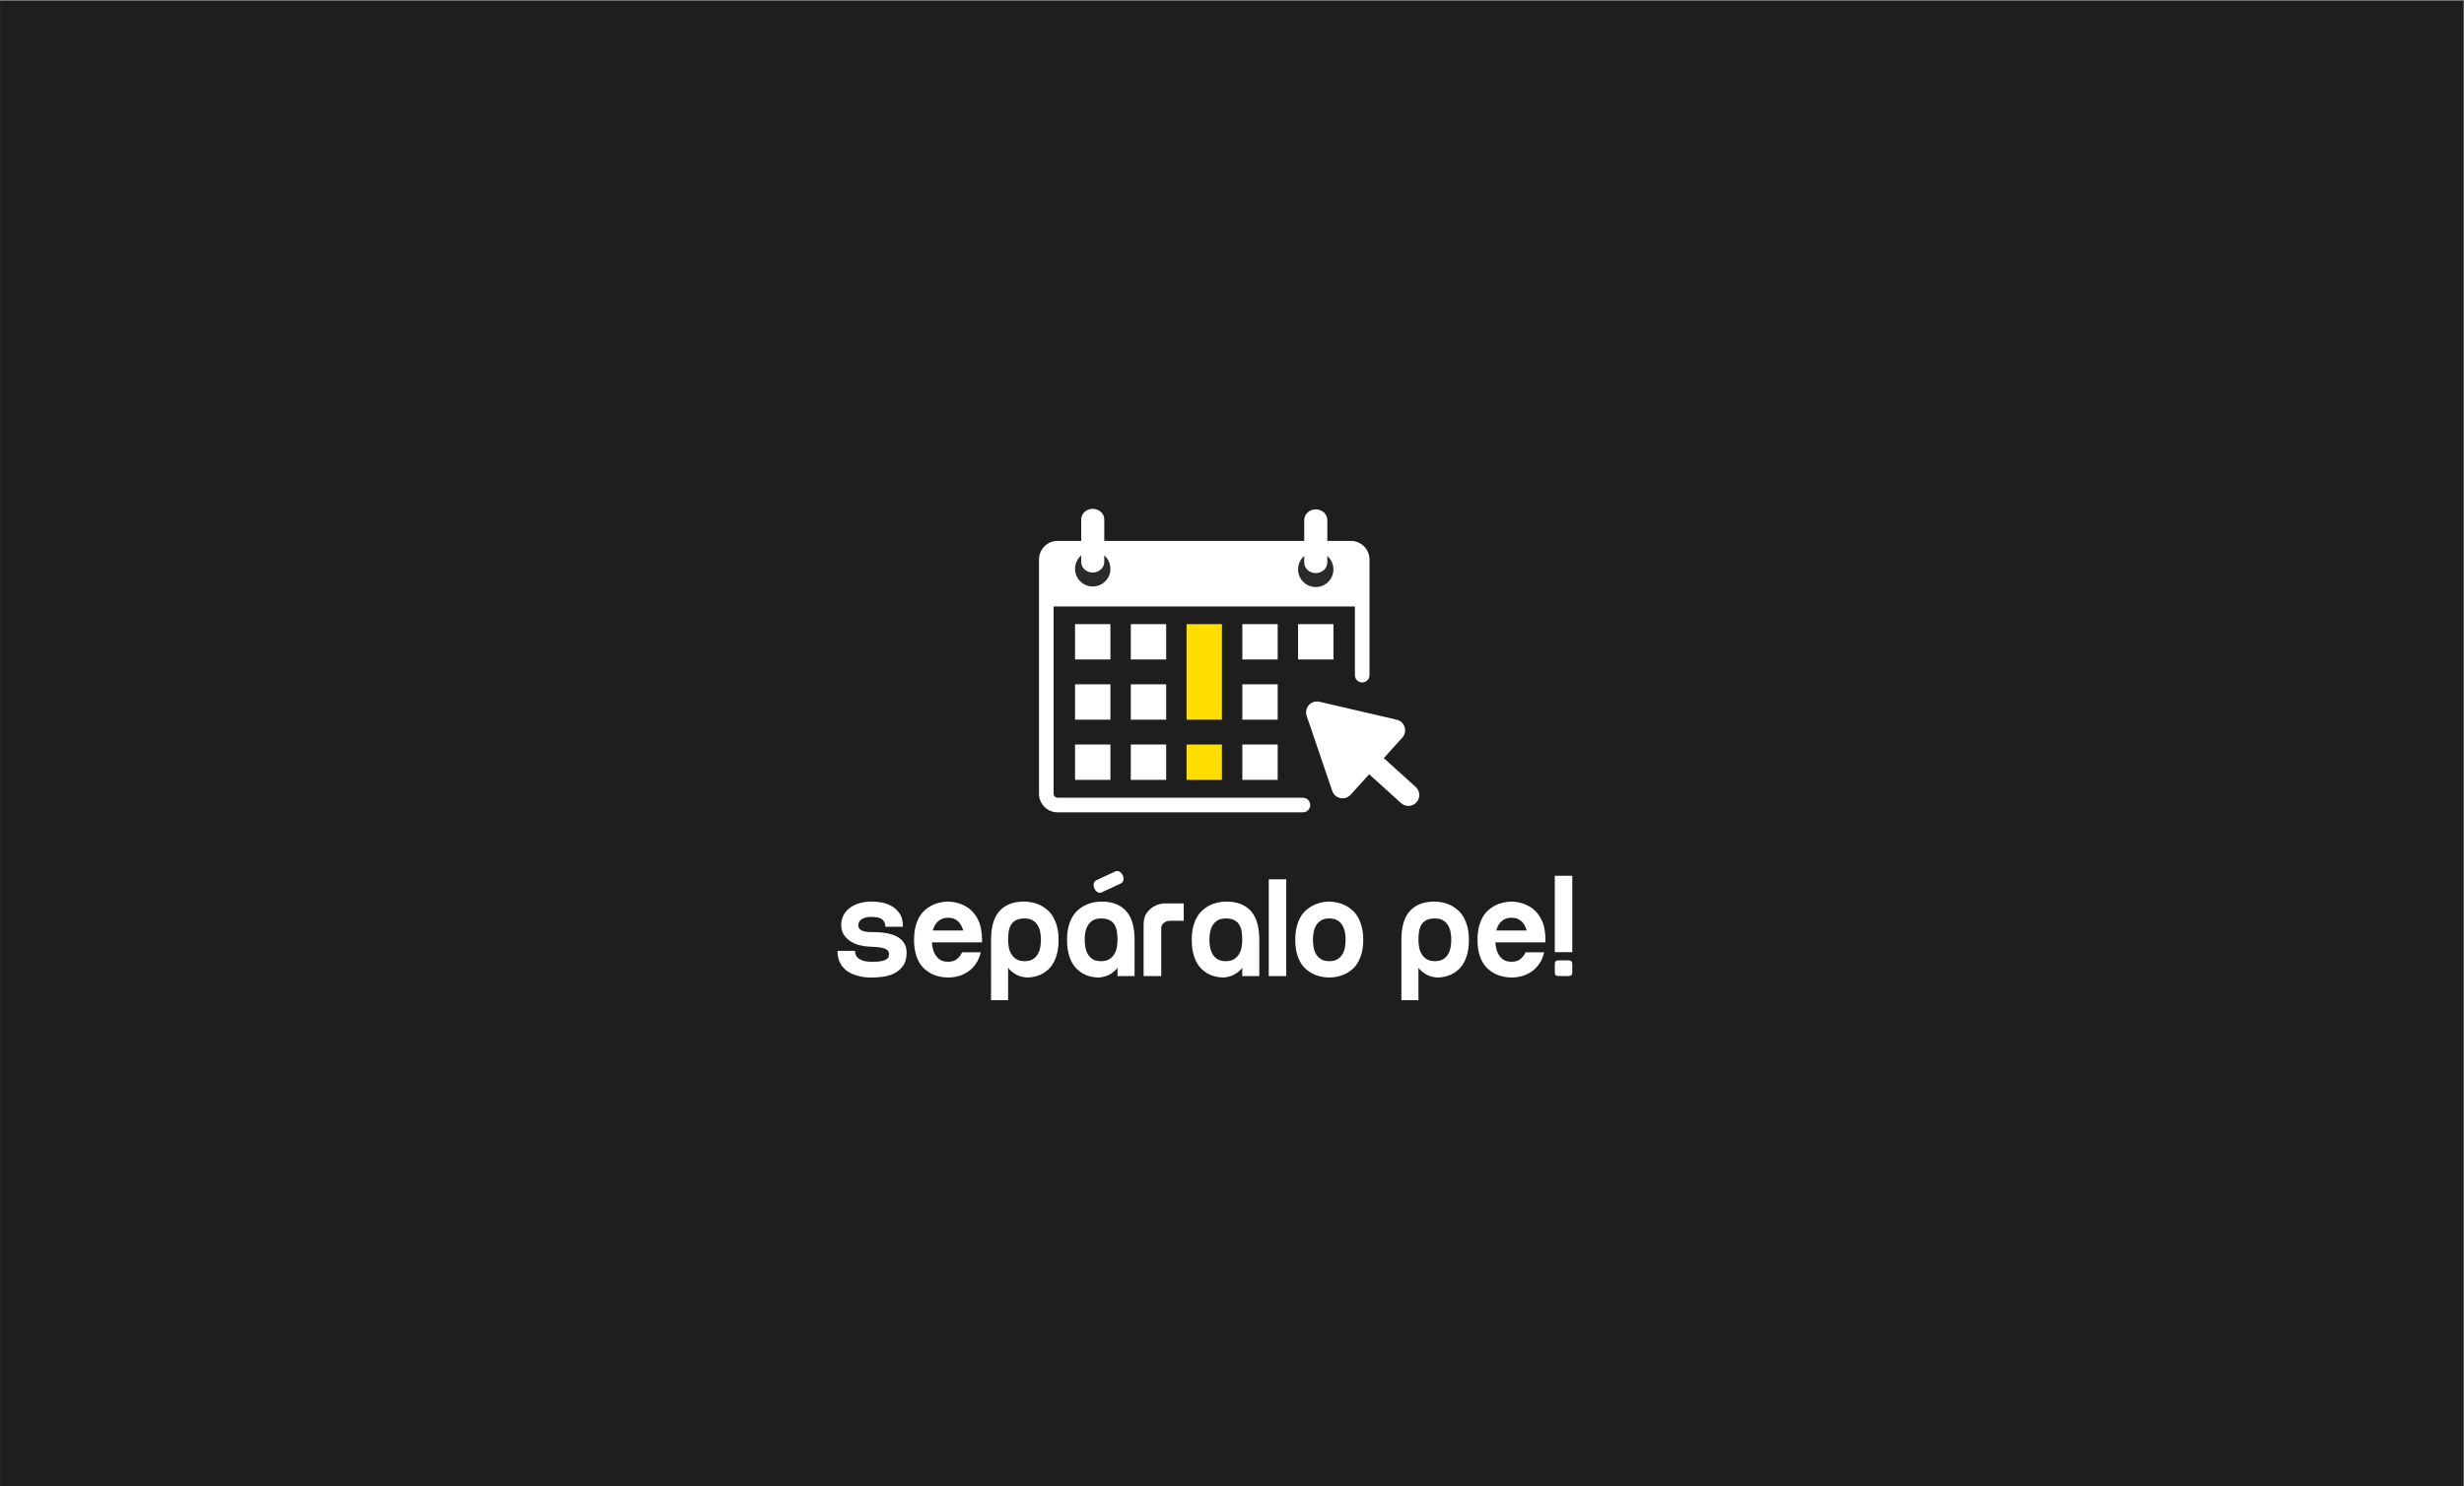 <?xml version="1.0" encoding="UTF-8" standalone="no"?>
<svg
   xmlns:dc="http://purl.org/dc/elements/1.1/"
   xmlns:cc="http://creativecommons.org/ns#"
   xmlns:rdf="http://www.w3.org/1999/02/22-rdf-syntax-ns#"
   xmlns:svg="http://www.w3.org/2000/svg"
   xmlns="http://www.w3.org/2000/svg"
   xmlns:sodipodi="http://sodipodi.sourceforge.net/DTD/sodipodi-0.dtd"
   xmlns:inkscape="http://www.inkscape.org/namespaces/inkscape"
   version="1.1"
   id="svg2"
   xml:space="preserve"
   width="1122.52"
   height="677.121"
   viewBox="0 0 1122.52 677.121"
   sodipodi:docname="Logo final Sepáralo pe!.ai"><rect x="0" y="0" width="1122.52" height="677.121" fill="#808080" stroke="none"/><defs
     id="defs6"><clipPath
       clipPathUnits="userSpaceOnUse"
       id="clipPath46"><path
         d="M 0,507.841 H 841.89 V 0 H 0 Z"
         id="path44" /></clipPath></defs><sodipodi:namedview
     pagecolor="#ffffff"
     bordercolor="#666666"
     borderopacity="1"
     objecttolerance="10"
     gridtolerance="10"
     guidetolerance="10"
     inkscape:pageopacity="0"
     inkscape:pageshadow="2"
     inkscape:window-width="640"
     inkscape:window-height="480"
     id="namedview4" /><g
     id="g10"
     inkscape:groupmode="layer"
     inkscape:label="Logo final Sepáralo pe!"
     transform="matrix(1.333,0,0,-1.333,0,677.121)"><path
       d="M 0.023,0 H 841.889 V 507.685 H 0.023 Z"
       style="fill:#1e1e1e;fill-opacity:1;fill-rule:nonzero;stroke:none"
       id="path12" /><path
       d="m 357.585,300.655 h 107.964 v 19.92 H 357.585 Z"
       style="fill:#ffffff;fill-opacity:1;fill-rule:nonzero;stroke:none"
       id="path14" /><path
       d="m 379.497,282.542 h -12.084 v 12.082 h 12.084 z"
       style="fill:#ffffff;fill-opacity:1;fill-rule:nonzero;stroke:none"
       id="path16" /><path
       d="m 379.497,261.964 h -12.084 v 12.083 h 12.084 z"
       style="fill:#ffffff;fill-opacity:1;fill-rule:nonzero;stroke:none"
       id="path18" /><path
       d="m 379.497,241.387 h -12.084 v 12.086 h 12.084 z"
       style="fill:#ffffff;fill-opacity:1;fill-rule:nonzero;stroke:none"
       id="path20" /><path
       d="m 398.553,282.542 h -12.084 v 12.082 h 12.084 z"
       style="fill:#ffffff;fill-opacity:1;fill-rule:nonzero;stroke:none"
       id="path22" /><path
       d="m 398.553,261.964 h -12.084 v 12.083 h 12.084 z"
       style="fill:#ffffff;fill-opacity:1;fill-rule:nonzero;stroke:none"
       id="path24" /><path
       d="m 398.553,241.387 h -12.084 v 12.086 h 12.084 z"
       style="fill:#ffffff;fill-opacity:1;fill-rule:nonzero;stroke:none"
       id="path26" /><path
       d="m 417.608,241.387 h -12.083 v 12.086 h 12.083 z"
       style="fill:#ffde00;fill-opacity:1;fill-rule:nonzero;stroke:none"
       id="path28" /><path
       d="M 436.664,282.542 H 424.58 v 12.082 h 12.084 z"
       style="fill:#ffffff;fill-opacity:1;fill-rule:nonzero;stroke:none"
       id="path30" /><path
       d="M 436.664,261.964 H 424.58 v 12.083 h 12.084 z"
       style="fill:#ffffff;fill-opacity:1;fill-rule:nonzero;stroke:none"
       id="path32" /><path
       d="M 436.664,241.387 H 424.58 v 12.086 h 12.084 z"
       style="fill:#ffffff;fill-opacity:1;fill-rule:nonzero;stroke:none"
       id="path34" /><path
       d="m 455.721,282.542 h -12.084 v 12.082 h 12.084 z"
       style="fill:#ffffff;fill-opacity:1;fill-rule:nonzero;stroke:none"
       id="path36" /><path
       d="m 417.608,261.964 h -12.083 v 32.659 h 12.083 z"
       style="fill:#ffde00;fill-opacity:1;fill-rule:nonzero;stroke:none"
       id="path38" /><g
       id="g40"><g
         id="g42"
         clip-path="url(#clipPath46)"><g
           id="g48"
           transform="translate(483.83,238.963)"><path
             d="m 0,0 -10.904,9.867 6.334,7 c 0.884,0.977 1.187,2.353 0.792,3.612 -0.396,1.258 -1.427,2.212 -2.712,2.511 l -26.403,6.137 c -1.301,0.308 -2.693,-0.125 -3.601,-1.127 -0.908,-1.004 -1.202,-2.416 -0.766,-3.699 l 8.739,-25.658 c 0.426,-1.247 1.48,-2.179 2.773,-2.447 0.311,-0.066 0.625,-0.087 0.938,-0.071 0.975,0.048 1.907,0.479 2.575,1.221 l 6.334,7 10.906,-9.867 c 0.761,-0.689 1.731,-1.006 2.682,-0.959 0.953,0.048 1.887,0.46 2.576,1.222 C 1.645,-3.732 1.526,-1.382 0,0"
             style="fill:#ffffff;fill-opacity:1;fill-rule:nonzero;stroke:none"
             id="path50" /></g><g
           id="g52"
           transform="translate(465.549,298.161)"><path
             d="M 0,0 V -20.977"
             style="fill:#ffffff;fill-opacity:1;fill-rule:nonzero;stroke:none"
             id="path54" /></g><g
           id="g56"
           transform="translate(396.167,232.767)"><path
             d="M 0,0 H 49.114"
             style="fill:#ffffff;fill-opacity:1;fill-rule:nonzero;stroke:none"
             id="path58" /></g><g
           id="g60"
           transform="translate(461.69,323.071)"><path
             d="m 0,0 h -100.246 c -3.503,0 -6.354,-2.851 -6.354,-6.354 v -80.072 c 0,-3.503 2.851,-6.353 6.354,-6.353 h 34.724 47.469 1.645 c 1.379,0 2.494,1.116 2.494,2.495 0,1.378 -1.115,2.494 -2.494,2.494 h -1.645 v 0.002 h -82.193 c -0.751,0 -1.363,0.611 -1.363,1.362 v 80.072 c 0,0.751 0.612,1.363 1.363,1.363 H 0 c 0.752,0 1.363,-0.612 1.363,-1.363 v -18.556 -20.68 -0.297 c 0,-1.379 1.118,-2.496 2.496,-2.496 1.377,0 2.495,1.117 2.495,2.496 v 0.297 20.68 18.556 C 6.354,-2.851 3.504,0 0,0"
             style="fill:#ffffff;fill-opacity:1;fill-rule:nonzero;stroke:none"
             id="path62" /></g><g
           id="g64"
           transform="translate(443.637,313.344)"><path
             d="m 0,0 c 0,-3.337 2.705,-6.042 6.042,-6.042 3.337,0 6.042,2.705 6.042,6.042 0,3.337 -2.705,6.042 -6.042,6.042 C 2.705,6.042 0,3.337 0,0"
             style="fill:#2a2a29;fill-opacity:1;fill-rule:nonzero;stroke:none"
             id="path66" /></g><g
           id="g68"
           transform="translate(367.413,313.533)"><path
             d="m 0,0 c 0,-3.337 2.705,-6.042 6.041,-6.042 3.338,0 6.043,2.705 6.043,6.042 0,3.337 -2.705,6.042 -6.043,6.042 C 2.705,6.042 0,3.337 0,0"
             style="fill:#2a2a29;fill-opacity:1;fill-rule:nonzero;stroke:none"
             id="path70" /></g><g
           id="g72"
           transform="translate(377.397,315.887)"><path
             d="m 0,0 c 0,-2.004 -1.766,-3.629 -3.943,-3.629 -2.178,0 -3.944,1.625 -3.944,3.629 v 14.52 c 0,2.003 1.766,3.628 3.944,3.628 C -1.766,18.148 0,16.523 0,14.52 Z"
             style="fill:#ffffff;fill-opacity:1;fill-rule:nonzero;stroke:none"
             id="path74" /></g><g
           id="g76"
           transform="translate(453.621,315.7)"><path
             d="m 0,0 c 0,-2.006 -1.765,-3.631 -3.942,-3.631 -2.179,0 -3.945,1.625 -3.945,3.631 v 14.518 c 0,2.004 1.766,3.63 3.945,3.63 2.177,0 3.942,-1.626 3.942,-3.63 z"
             style="fill:#ffffff;fill-opacity:1;fill-rule:nonzero;stroke:none"
             id="path78" /></g><g
           id="g80"
           transform="translate(297.546,189.358)"><path
             d="m 0,0 c 0.457,0 1.086,-0.008 1.887,-0.023 0.8,-0.018 1.657,-0.082 2.572,-0.198 0.914,-0.113 1.838,-0.31 2.769,-0.588 0.93,-0.277 1.771,-0.677 2.523,-1.199 0.751,-0.523 1.364,-1.193 1.838,-2.01 0.473,-0.816 0.71,-1.83 0.71,-3.037 0,-1.896 -0.416,-3.406 -1.249,-4.533 -0.833,-1.127 -1.855,-1.984 -3.063,-2.572 -1.209,-0.588 -2.508,-0.963 -3.895,-1.127 -1.389,-0.164 -2.622,-0.246 -3.699,-0.246 -0.197,0 -0.622,0.01 -1.275,0.025 -0.654,0.018 -1.413,0.106 -2.278,0.27 -0.866,0.164 -1.781,0.424 -2.744,0.783 -0.964,0.359 -1.846,0.875 -2.647,1.545 -0.801,0.668 -1.462,1.535 -1.984,2.596 -0.523,1.062 -0.783,2.359 -0.783,3.896 h 5.977 c 0,-0.295 0.049,-0.646 0.148,-1.055 0.097,-0.408 0.326,-0.808 0.685,-1.199 0.36,-0.392 0.899,-0.728 1.617,-1.006 0.718,-0.277 1.699,-0.431 2.94,-0.465 1.535,-0.033 2.72,0.034 3.553,0.196 0.833,0.164 1.445,0.384 1.837,0.662 0.392,0.277 0.628,0.564 0.71,0.857 0.081,0.295 0.123,0.573 0.123,0.834 0,0.293 -0.048,0.588 -0.147,0.881 -0.098,0.295 -0.352,0.565 -0.76,0.809 -0.408,0.246 -1.045,0.449 -1.91,0.613 -0.866,0.162 -2.066,0.26 -3.601,0.293 -1.177,0.033 -2.353,0.197 -3.529,0.49 -1.176,0.295 -2.238,0.742 -3.184,1.348 -0.949,0.603 -1.716,1.363 -2.304,2.279 -0.588,0.914 -0.882,1.992 -0.882,3.233 0,1.373 0.294,2.574 0.882,3.601 0.588,1.029 1.364,1.871 2.328,2.524 0.963,0.654 2.065,1.144 3.308,1.47 1.24,0.326 2.548,0.491 3.92,0.491 0.717,0 1.681,-0.083 2.89,-0.245 C 4.491,10.029 5.676,9.654 6.836,9.066 7.995,8.477 8.991,7.611 9.824,6.469 10.657,5.324 11.058,3.773 11.025,1.814 H 5.047 c 0,1.045 -0.352,1.87 -1.053,2.473 -0.703,0.606 -1.953,0.908 -3.749,0.908 -1.34,0 -2.418,-0.254 -3.234,-0.759 -0.817,-0.508 -1.225,-1.202 -1.225,-2.084 0,-0.85 0.392,-1.454 1.176,-1.813 C -2.254,0.18 -1.241,0 0,0"
             style="fill:#ffffff;fill-opacity:1;fill-rule:nonzero;stroke:none"
             id="path82" /></g><g
           id="g84"
           transform="translate(329.2,189.898)"><path
             d="M 0,0 C -0.164,0.523 -0.367,1.045 -0.612,1.568 -0.857,2.09 -1.192,2.564 -1.617,2.99 -2.042,3.414 -2.548,3.748 -3.136,3.994 -3.724,4.238 -4.41,4.361 -5.194,4.361 -5.978,4.361 -6.664,4.238 -7.252,3.994 -7.84,3.748 -8.347,3.414 -8.771,2.99 -9.196,2.564 -9.539,2.09 -9.8,1.568 -10.062,1.045 -10.258,0.523 -10.388,0 Z m 6.174,0 c 0.065,-0.49 0.123,-0.996 0.172,-1.518 0.049,-0.523 0.073,-1.078 0.073,-1.666 v -0.882 h -17.15 c 0.065,-0.557 0.147,-1.12 0.245,-1.692 0.098,-0.57 0.261,-1.135 0.49,-1.689 0.359,-0.85 0.914,-1.602 1.666,-2.254 0.751,-0.654 1.796,-0.981 3.136,-0.981 1.34,0 2.384,0.327 3.136,0.981 0.751,0.652 1.306,1.404 1.666,2.254 h 6.37 c -0.262,-1.145 -0.629,-2.141 -1.102,-2.991 -0.475,-0.849 -0.997,-1.583 -1.568,-2.203 -0.573,-0.621 -1.185,-1.136 -1.839,-1.545 -0.653,-0.408 -1.29,-0.742 -1.91,-1.003 -1.503,-0.588 -3.087,-0.883 -4.753,-0.883 -2.189,0.033 -4.133,0.49 -5.831,1.373 -0.719,0.392 -1.429,0.888 -2.132,1.494 -0.702,0.603 -1.322,1.363 -1.862,2.279 -0.539,0.914 -0.973,2.008 -1.298,3.283 -0.327,1.274 -0.49,2.76 -0.49,4.459 0,1.698 0.163,3.184 0.49,4.459 0.325,1.274 0.759,2.375 1.298,3.307 0.54,0.932 1.16,1.707 1.862,2.328 0.703,0.619 1.413,1.127 2.132,1.518 1.698,0.914 3.642,1.404 5.831,1.47 C -3.397,9.832 -1.715,9.457 -0.147,8.771 0.506,8.477 1.168,8.094 1.838,7.619 2.507,7.146 3.128,6.559 3.699,5.855 4.271,5.152 4.777,4.32 5.218,3.357 5.659,2.393 5.978,1.275 6.174,0"
             style="fill:#ffffff;fill-opacity:1;fill-rule:nonzero;stroke:none"
             id="path86" /></g><g
           id="g88"
           transform="translate(350.171,194.015)"><path
             d="M 0,0 C -1.274,0 -2.287,-0.213 -3.038,-0.639 -3.79,-1.062 -4.354,-1.627 -4.729,-2.328 -5.104,-3.031 -5.35,-3.814 -5.464,-4.68 c -0.114,-0.867 -0.171,-1.74 -0.171,-2.621 0,-0.72 0.065,-1.504 0.196,-2.353 0.13,-0.85 0.4,-1.641 0.808,-2.375 0.408,-0.737 0.981,-1.348 1.715,-1.838 0.735,-0.49 1.707,-0.737 2.916,-0.737 1.208,0 2.181,0.247 2.915,0.737 0.735,0.49 1.299,1.101 1.69,1.838 0.393,0.734 0.654,1.525 0.785,2.375 0.13,0.849 0.196,1.633 0.196,2.353 0,0.717 -0.066,1.502 -0.196,2.352 -0.131,0.847 -0.392,1.64 -0.785,2.377 C 4.214,-1.838 3.65,-1.227 2.915,-0.736 2.181,-0.246 1.208,0 0,0 m -11.466,-7.352 c 0,2.059 0.212,3.897 0.637,5.514 0.424,1.617 1.102,2.988 2.033,4.115 0.932,1.127 2.115,1.993 3.553,2.598 C -3.806,5.479 -2.059,5.781 0,5.781 2.156,5.715 4.083,5.225 5.782,4.311 6.5,3.92 7.211,3.412 7.913,2.793 8.615,2.172 9.236,1.396 9.775,0.465 c 0.539,-0.932 0.98,-2.033 1.324,-3.307 0.342,-1.275 0.514,-2.762 0.514,-4.459 0,-1.699 -0.156,-3.185 -0.466,-4.459 -0.31,-1.275 -0.718,-2.369 -1.225,-3.283 -0.507,-0.916 -1.077,-1.676 -1.715,-2.279 -0.637,-0.606 -1.298,-1.102 -1.984,-1.494 -1.568,-0.883 -3.366,-1.34 -5.39,-1.373 -1.013,0.066 -1.993,0.279 -2.94,0.638 -0.817,0.326 -1.65,0.848 -2.499,1.567 -0.85,0.718 -1.552,1.763 -2.107,3.136 l 1.078,-1.422 v -11.662 h -5.831 z"
             style="fill:#ffffff;fill-opacity:1;fill-rule:nonzero;stroke:none"
             id="path90" /></g><g
           id="g92"
           transform="translate(376.288,194.015)"><path
             d="m 0,0 c -1.209,0 -2.181,-0.246 -2.915,-0.736 -0.735,-0.491 -1.299,-1.102 -1.69,-1.836 -0.393,-0.737 -0.655,-1.53 -0.785,-2.377 -0.131,-0.85 -0.196,-1.635 -0.196,-2.352 0,-0.72 0.065,-1.504 0.196,-2.353 0.13,-0.85 0.392,-1.641 0.785,-2.375 0.391,-0.737 0.955,-1.348 1.69,-1.838 0.734,-0.49 1.706,-0.737 2.915,-0.737 1.208,0 2.181,0.247 2.916,0.737 0.734,0.49 1.306,1.101 1.714,1.838 0.409,0.734 0.679,1.525 0.809,2.375 0.13,0.849 0.196,1.633 0.196,2.353 0,0.881 -0.057,1.754 -0.172,2.621 -0.114,0.866 -0.359,1.649 -0.734,2.352 -0.376,0.701 -0.94,1.266 -1.691,1.689 C 2.286,-0.213 1.274,0 0,0 M 11.466,-19.699 H 5.635 v 3.429 l 1.077,1.422 c -0.555,-1.373 -1.257,-2.418 -2.106,-3.136 -0.851,-0.719 -1.684,-1.241 -2.499,-1.567 -0.948,-0.359 -1.927,-0.572 -2.94,-0.638 -2.025,0.033 -3.822,0.49 -5.39,1.373 -0.686,0.392 -1.347,0.888 -1.984,1.494 -0.638,0.603 -1.209,1.363 -1.715,2.279 -0.507,0.914 -0.915,2.008 -1.225,3.283 -0.311,1.274 -0.466,2.76 -0.466,4.459 0,1.697 0.163,3.184 0.49,4.459 0.326,1.274 0.76,2.375 1.299,3.307 0.539,0.931 1.159,1.707 1.862,2.328 0.701,0.619 1.412,1.127 2.131,1.518 1.698,0.914 3.643,1.404 5.831,1.47 2.059,0 3.806,-0.302 5.243,-0.906 1.438,-0.605 2.621,-1.471 3.552,-2.598 0.932,-1.127 1.609,-2.498 2.034,-4.115 0.424,-1.617 0.637,-3.455 0.637,-5.514 z"
             style="fill:#ffffff;fill-opacity:1;fill-rule:nonzero;stroke:none"
             id="path94" /></g><g
           id="g96"
           transform="translate(390.84,191.907)"><path
             d="M 0,0 C 0,1.697 0.358,3.029 1.078,3.994 1.796,4.957 2.58,5.684 3.43,6.174 4.441,6.762 5.586,7.121 6.859,7.252 H 13.72 V 1.322 H 9.113 C 8.46,1.322 7.93,1.207 7.521,0.98 7.112,0.75 6.794,0.506 6.565,0.244 6.304,-0.082 6.125,-0.441 6.026,-0.834 V -17.592 H 0 Z"
             style="fill:#ffffff;fill-opacity:1;fill-rule:nonzero;stroke:none"
             id="path98" /></g><g
           id="g100"
           transform="translate(418.916,194.015)"><path
             d="m 0,0 c -1.208,0 -2.18,-0.246 -2.915,-0.736 -0.735,-0.491 -1.298,-1.102 -1.69,-1.836 -0.393,-0.737 -0.654,-1.53 -0.784,-2.377 -0.131,-0.85 -0.196,-1.635 -0.196,-2.352 0,-0.72 0.065,-1.504 0.196,-2.353 0.13,-0.85 0.391,-1.641 0.784,-2.375 0.392,-0.737 0.955,-1.348 1.69,-1.838 0.735,-0.49 1.707,-0.737 2.915,-0.737 1.208,0 2.181,0.247 2.917,0.737 0.734,0.49 1.305,1.101 1.714,1.838 0.409,0.734 0.678,1.525 0.809,2.375 0.13,0.849 0.195,1.633 0.195,2.353 0,0.881 -0.056,1.754 -0.171,2.621 -0.115,0.866 -0.36,1.649 -0.735,2.352 C 4.353,-1.627 3.79,-1.062 3.039,-0.639 2.287,-0.213 1.275,0 0,0 M 11.466,-19.699 H 5.635 v 3.429 l 1.078,1.422 c -0.555,-1.373 -1.257,-2.418 -2.106,-3.136 -0.851,-0.719 -1.684,-1.241 -2.499,-1.567 -0.948,-0.359 -1.928,-0.572 -2.941,-0.638 -2.025,0.033 -3.822,0.49 -5.389,1.373 -0.687,0.392 -1.348,0.888 -1.985,1.494 -0.637,0.603 -1.209,1.363 -1.714,2.279 -0.507,0.914 -0.915,2.008 -1.226,3.283 -0.311,1.274 -0.466,2.76 -0.466,4.459 0,1.697 0.163,3.184 0.49,4.459 0.327,1.274 0.76,2.375 1.299,3.307 0.539,0.931 1.159,1.707 1.863,2.328 0.701,0.619 1.412,1.127 2.13,1.518 1.699,0.914 3.643,1.404 5.831,1.47 2.059,0 3.806,-0.302 5.244,-0.906 C 6.681,4.27 7.865,3.404 8.796,2.277 9.727,1.15 10.405,-0.221 10.83,-1.838 c 0.423,-1.617 0.636,-3.455 0.636,-5.514 z"
             style="fill:#ffffff;fill-opacity:1;fill-rule:nonzero;stroke:none"
             id="path102" /></g><path
           d="m 439.594,174.315 h -5.979 v 33.076 h 5.979 z"
           style="fill:#ffffff;fill-opacity:1;fill-rule:nonzero;stroke:none"
           id="path104" /><g
           id="g106"
           transform="translate(454.293,194.015)"><path
             d="m 0,0 c -1.209,0 -2.18,-0.246 -2.916,-0.736 -0.734,-0.491 -1.297,-1.102 -1.69,-1.836 -0.392,-0.737 -0.653,-1.53 -0.784,-2.377 -0.131,-0.85 -0.195,-1.635 -0.195,-2.352 0,-0.72 0.064,-1.504 0.195,-2.353 0.131,-0.85 0.392,-1.641 0.784,-2.375 0.393,-0.737 0.956,-1.348 1.69,-1.838 0.736,-0.49 1.707,-0.737 2.916,-0.737 1.208,0 2.18,0.247 2.915,0.737 0.736,0.49 1.299,1.101 1.691,1.838 0.392,0.734 0.653,1.525 0.784,2.375 0.13,0.849 0.196,1.633 0.196,2.353 0,0.717 -0.066,1.502 -0.196,2.352 -0.131,0.847 -0.392,1.64 -0.784,2.377 C 4.214,-1.838 3.651,-1.227 2.915,-0.736 2.18,-0.246 1.208,0 0,0 m -11.613,-7.301 c 0,1.697 0.163,3.184 0.49,4.459 0.327,1.274 0.759,2.375 1.298,3.307 0.539,0.931 1.159,1.707 1.863,2.328 0.702,0.619 1.413,1.127 2.131,1.518 C -4.132,5.225 -2.189,5.715 0,5.781 2.156,5.715 4.083,5.225 5.782,4.311 6.5,3.92 7.21,3.412 7.914,2.793 8.616,2.172 9.237,1.396 9.776,0.465 c 0.539,-0.932 0.979,-2.033 1.323,-3.307 0.343,-1.275 0.514,-2.762 0.514,-4.459 0,-1.699 -0.171,-3.185 -0.514,-4.459 -0.344,-1.275 -0.784,-2.369 -1.323,-3.283 -0.539,-0.916 -1.16,-1.676 -1.862,-2.279 C 7.21,-17.928 6.5,-18.424 5.782,-18.816 4.083,-19.699 2.156,-20.156 0,-20.189 c -2.189,0.033 -4.132,0.49 -5.831,1.373 -0.718,0.392 -1.429,0.888 -2.131,1.494 -0.704,0.603 -1.324,1.363 -1.863,2.279 -0.539,0.914 -0.971,2.008 -1.298,3.283 -0.327,1.274 -0.49,2.76 -0.49,4.459"
             style="fill:#ffffff;fill-opacity:1;fill-rule:nonzero;stroke:none"
             id="path108" /></g><g
           id="g110"
           transform="translate(490.406,194.015)"><path
             d="M 0,0 C -1.274,0 -2.287,-0.213 -3.038,-0.639 -3.79,-1.062 -4.354,-1.627 -4.729,-2.328 -5.104,-3.031 -5.35,-3.814 -5.464,-4.68 c -0.114,-0.867 -0.171,-1.74 -0.171,-2.621 0,-0.72 0.064,-1.504 0.196,-2.353 0.13,-0.85 0.4,-1.641 0.808,-2.375 0.408,-0.737 0.981,-1.348 1.715,-1.838 0.735,-0.49 1.707,-0.737 2.916,-0.737 1.208,0 2.181,0.247 2.915,0.737 0.735,0.49 1.299,1.101 1.69,1.838 0.393,0.734 0.654,1.525 0.785,2.375 0.13,0.849 0.196,1.633 0.196,2.353 0,0.717 -0.066,1.502 -0.196,2.352 -0.131,0.847 -0.392,1.64 -0.785,2.377 C 4.214,-1.838 3.65,-1.227 2.915,-0.736 2.181,-0.246 1.208,0 0,0 m -11.466,-7.352 c 0,2.059 0.212,3.897 0.637,5.514 0.423,1.617 1.102,2.988 2.033,4.115 0.931,1.127 2.115,1.993 3.553,2.598 C -3.806,5.479 -2.059,5.781 0,5.781 2.156,5.715 4.083,5.225 5.782,4.311 6.5,3.92 7.211,3.412 7.913,2.793 8.615,2.172 9.236,1.396 9.775,0.465 c 0.539,-0.932 0.98,-2.033 1.324,-3.307 0.342,-1.275 0.514,-2.762 0.514,-4.459 0,-1.699 -0.156,-3.185 -0.466,-4.459 -0.31,-1.275 -0.719,-2.369 -1.225,-3.283 -0.507,-0.916 -1.078,-1.676 -1.715,-2.279 -0.637,-0.606 -1.298,-1.102 -1.984,-1.494 -1.568,-0.883 -3.366,-1.34 -5.39,-1.373 -1.013,0.066 -1.993,0.279 -2.94,0.638 -0.817,0.326 -1.65,0.848 -2.499,1.567 -0.85,0.718 -1.552,1.763 -2.107,3.136 l 1.078,-1.422 v -11.662 h -5.831 z"
             style="fill:#ffffff;fill-opacity:1;fill-rule:nonzero;stroke:none"
             id="path112" /></g><g
           id="g114"
           transform="translate(521.765,189.898)"><path
             d="M 0,0 C -0.164,0.523 -0.367,1.045 -0.612,1.568 -0.857,2.09 -1.192,2.564 -1.617,2.99 -2.042,3.414 -2.548,3.748 -3.136,3.994 -3.724,4.238 -4.41,4.361 -5.194,4.361 -5.978,4.361 -6.664,4.238 -7.252,3.994 -7.84,3.748 -8.347,3.414 -8.771,2.99 -9.196,2.564 -9.539,2.09 -9.8,1.568 -10.062,1.045 -10.258,0.523 -10.388,0 Z m 6.174,0 c 0.065,-0.49 0.123,-0.996 0.172,-1.518 0.049,-0.523 0.073,-1.078 0.073,-1.666 v -0.882 h -17.15 c 0.065,-0.557 0.147,-1.12 0.245,-1.692 0.098,-0.57 0.261,-1.135 0.49,-1.689 0.359,-0.85 0.914,-1.602 1.666,-2.254 0.751,-0.654 1.796,-0.981 3.136,-0.981 1.34,0 2.384,0.327 3.136,0.981 0.751,0.652 1.306,1.404 1.666,2.254 h 6.37 C 5.716,-8.592 5.349,-9.588 4.876,-10.438 4.401,-11.287 3.879,-12.021 3.308,-12.641 2.735,-13.262 2.123,-13.777 1.47,-14.186 c -0.654,-0.408 -1.291,-0.742 -1.911,-1.003 -1.503,-0.588 -3.087,-0.883 -4.753,-0.883 -2.189,0.033 -4.133,0.49 -5.831,1.373 -0.719,0.392 -1.429,0.888 -2.131,1.494 -0.703,0.603 -1.323,1.363 -1.863,2.279 -0.539,0.914 -0.972,2.008 -1.298,3.283 -0.327,1.274 -0.49,2.76 -0.49,4.459 0,1.698 0.163,3.184 0.49,4.459 0.326,1.274 0.759,2.375 1.298,3.307 0.54,0.932 1.16,1.707 1.863,2.328 0.702,0.619 1.412,1.127 2.131,1.518 1.698,0.914 3.642,1.404 5.831,1.47 C -3.397,9.832 -1.715,9.457 -0.147,8.771 0.506,8.477 1.168,8.094 1.838,7.619 2.507,7.146 3.128,6.559 3.699,5.855 4.271,5.152 4.777,4.32 5.219,3.357 5.659,2.393 5.978,1.275 6.174,0"
             style="fill:#ffffff;fill-opacity:1;fill-rule:nonzero;stroke:none"
             id="path116" /></g><g
           id="g118"
           transform="translate(531.369,177.011)"><path
             d="M 0,0 C 0,0.719 0.007,1.258 0.024,1.617 0.041,1.977 0.139,2.238 0.318,2.4 0.498,2.564 0.792,2.654 1.2,2.67 1.608,2.688 2.205,2.695 2.989,2.695 3.773,2.695 4.368,2.688 4.777,2.67 5.186,2.654 5.479,2.564 5.659,2.4 5.839,2.238 5.937,1.977 5.953,1.617 5.97,1.258 5.978,0.719 5.978,0 5.978,-0.719 5.97,-1.258 5.953,-1.617 5.937,-1.977 5.839,-2.238 5.659,-2.4 5.479,-2.564 5.186,-2.654 4.777,-2.67 4.368,-2.688 3.773,-2.695 2.989,-2.695 2.205,-2.695 1.608,-2.688 1.2,-2.67 0.792,-2.654 0.498,-2.564 0.318,-2.4 0.139,-2.238 0.041,-1.977 0.024,-1.617 0.007,-1.258 0,-0.719 0,0 M 0,31.605 H 5.978 V 5.488 H 0 Z"
             style="fill:#ffffff;fill-opacity:1;fill-rule:nonzero;stroke:none"
             id="path120" /></g><g
           id="g122"
           transform="translate(373.768,205.468)"><path
             d="M 0,0 C 0,0.771 0.31,1.309 0.926,1.619 L 7.4,4.623 c 0.215,0.094 0.43,0.141 0.646,0.141 0.588,0 1.095,-0.285 1.526,-0.858 0.432,-0.57 0.649,-1.177 0.649,-1.824 0,-0.74 -0.309,-1.266 -0.926,-1.574 L 2.821,-2.498 C 2.512,-2.621 2.281,-2.682 2.127,-2.682 1.541,-2.682 1.041,-2.398 0.624,-1.828 0.208,-1.256 0,-0.648 0,0"
             style="fill:#ffffff;fill-opacity:1;fill-rule:nonzero;stroke:none"
             id="path124" /></g></g></g></g></svg>
